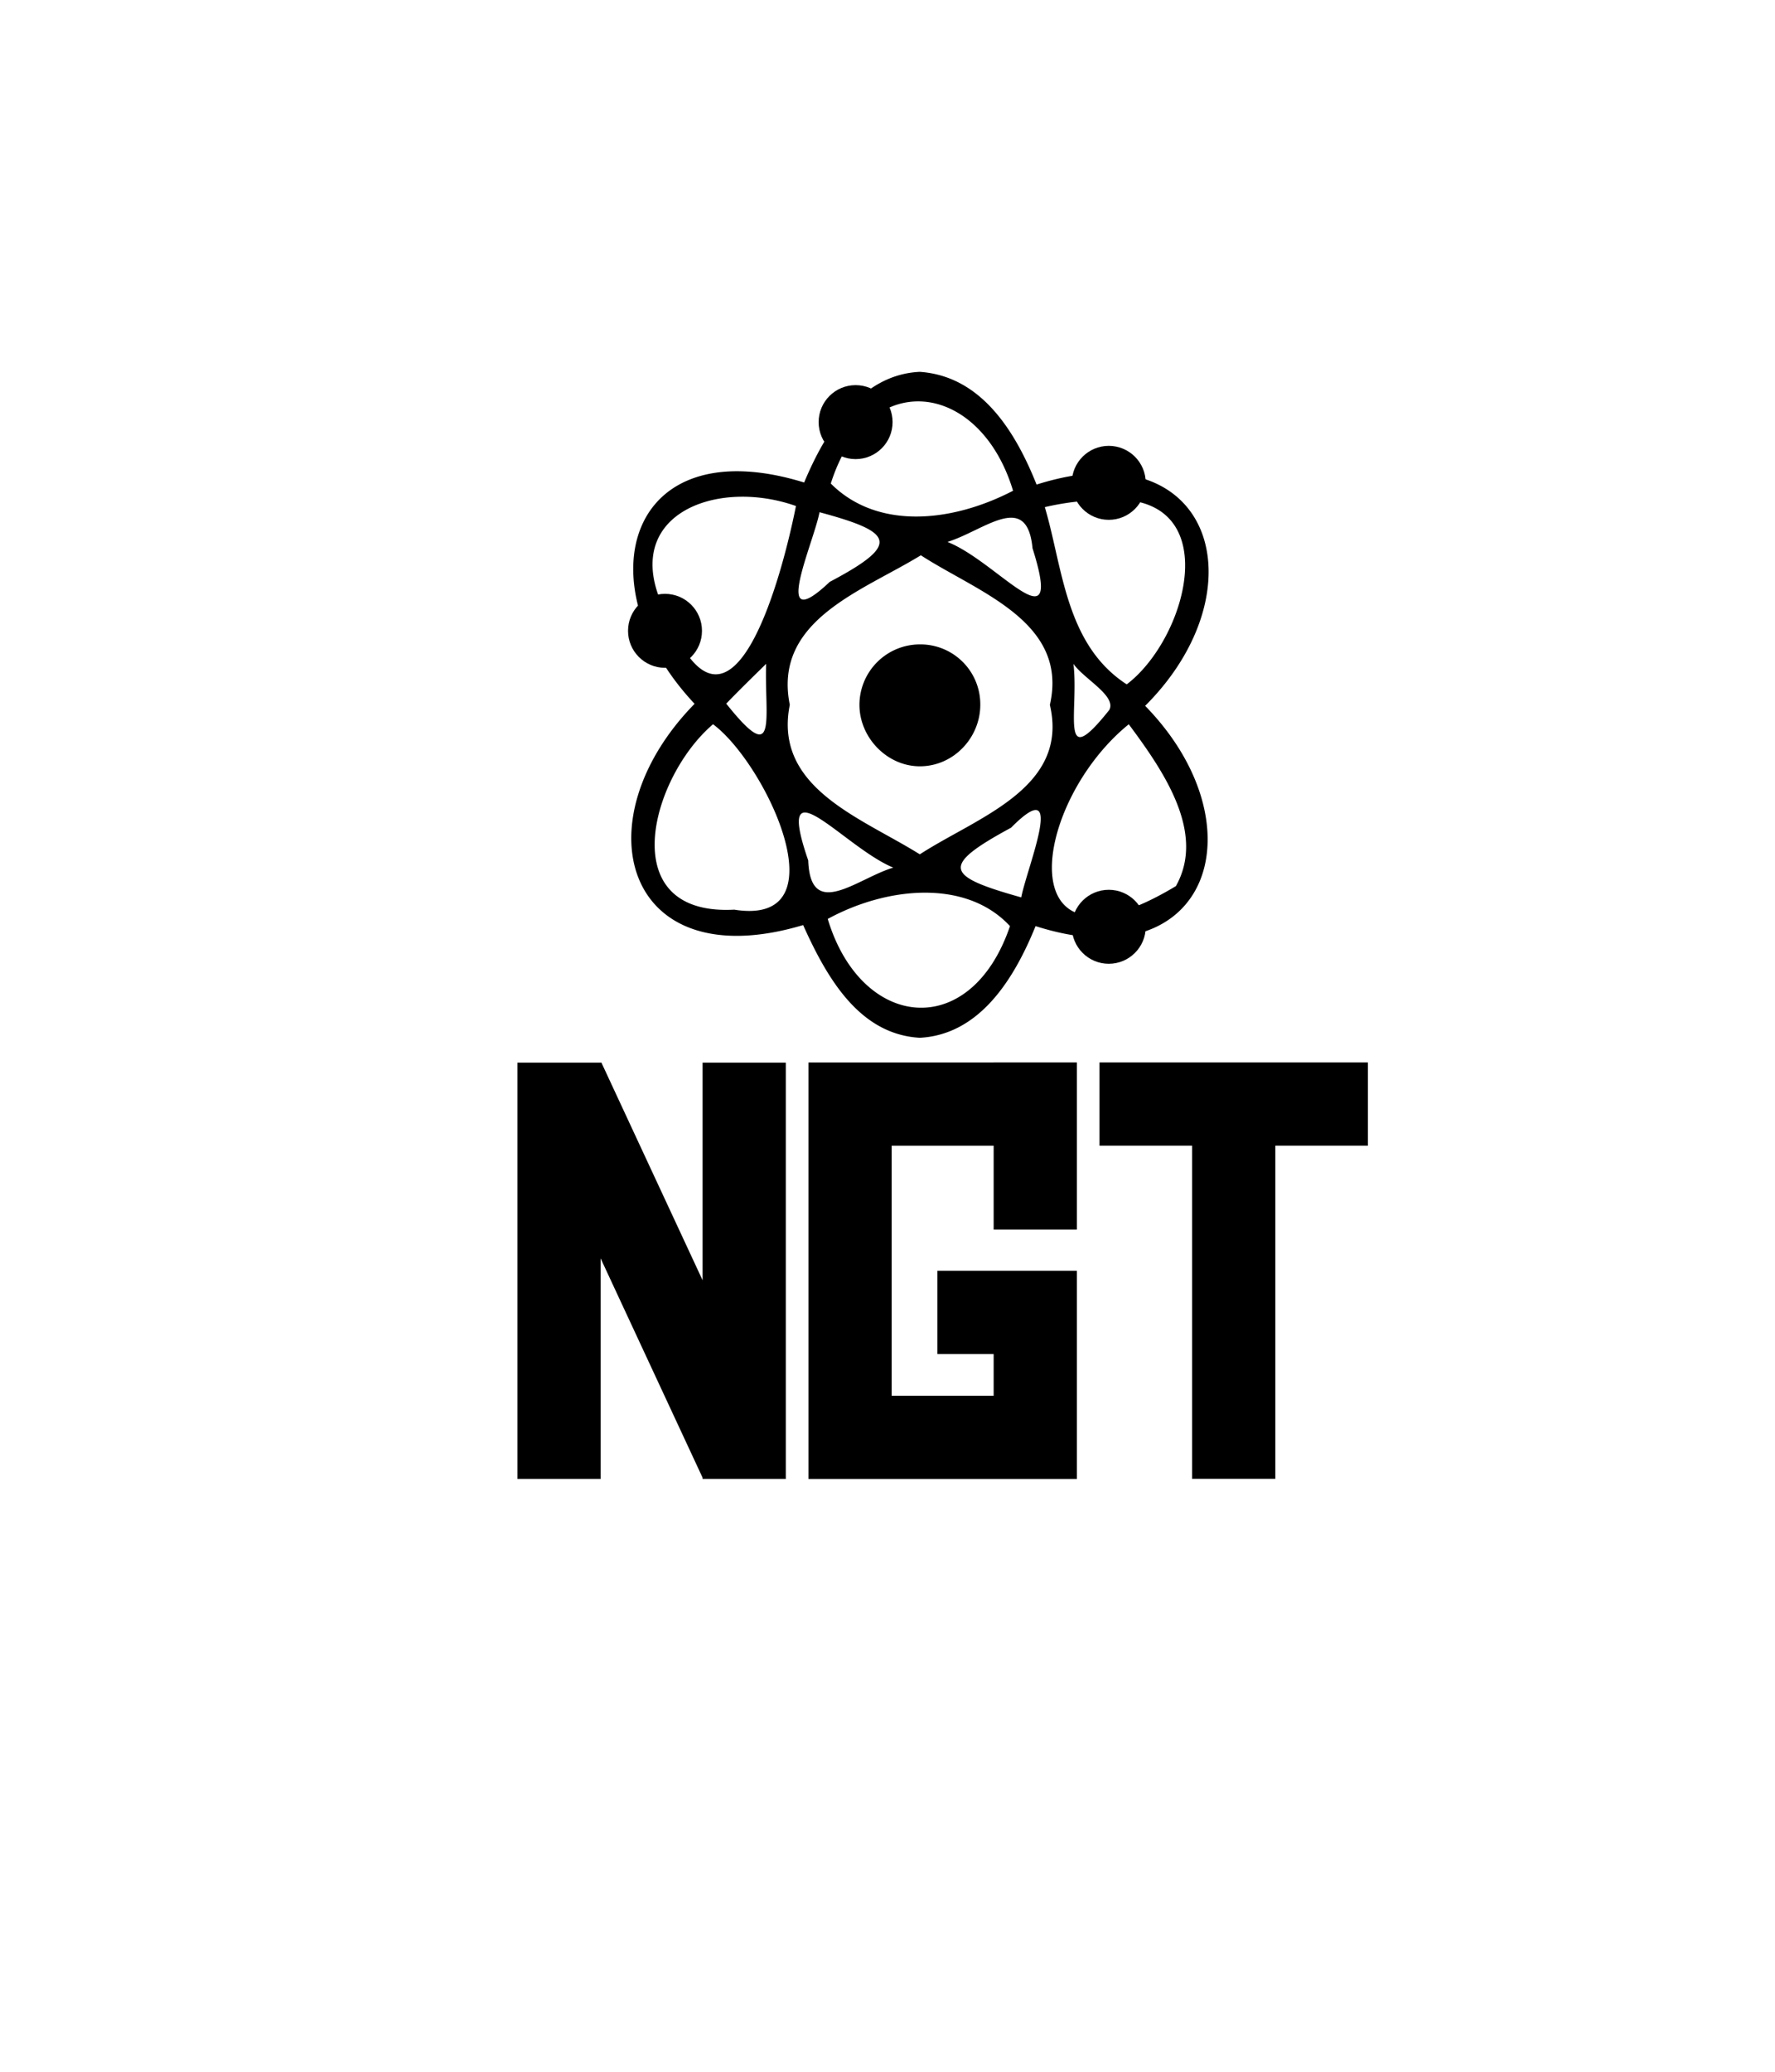 <svg xmlns="http://www.w3.org/2000/svg" viewBox="0 0 902.57 1053"><defs><style>.cls-1{fill:#fff;}</style></defs><g id="" data-name=""><rect class="cls-1" width="902.57" height="1053"/></g><g id="" data-name=""><polygon points="547.57 540 505.26 540 505.26 540.03 411.09 540.03 411.09 540.06 411.09 540.06 411.09 709.42 411.09 709.42 411.09 751.74 547.57 751.74 547.57 751.64 547.57 751.64 547.57 645.91 505.26 645.91 505.26 645.91 476.65 645.91 476.65 688.23 505.26 688.23 505.26 709.42 453.41 709.42 453.41 582.35 505.26 582.35 505.26 624.92 547.57 624.92 547.57 582.35 547.57 582.35 547.57 540.03 547.57 540.03 547.57 540"/></g><g id="Слой_3" data-name="Слой 3"><polygon points="695.57 540 559.09 540 559.09 582.32 606.17 582.32 606.17 751.64 648.49 751.64 648.49 582.32 695.57 582.32 695.57 540"/></g><g id="Слой_4" data-name="Слой 4"><polygon points="357.26 650.71 305.77 540 305.4 540.17 305.4 540.12 263.09 540.12 263.09 751.7 305.4 751.7 305.4 639.56 357.26 751.06 357.26 751.7 357.55 751.7 357.6 751.79 357.8 751.7 399.57 751.7 399.57 540.12 357.26 540.12 357.26 650.71"/></g><g id="Слой_5" data-name="Слой 5"><path d="M417.73,291.64c58.72-58.55,35.54-141.12-55.21-112.46-11.28-28.27-28.77-55.15-59.35-57.29-29.7,1.31-47.77,29.75-58.84,56.24-90.41-27.88-112.54,52-55.71,112.48-58.38,59.57-35.82,139.69,55.2,112.46,12.12,27,28.63,55.57,59.35,57.29,30.3-1.64,47.84-29.63,58.84-56.76C451.75,432.15,476.28,351.56,417.73,291.64ZM397.42,187c62-4.74,42.53,69.73,10.94,93.73-31.17-20.23-32.46-59.17-41.65-90.09A139.61,139.61,0,0,1,397.42,187ZM381.27,270.3c5.11,7.48,22,16.27,18.23,23.42C373.71,326.16,384.14,294.39,381.27,270.3Zm-12,20.82c10,42.49-37.16,57.16-66.12,76-29.63-18.58-74.55-33.67-66.12-76-8.66-43.09,37.1-57.82,66.64-76C332.51,233.85,378.92,248.73,369.29,291.12Zm-8.84-79.66c16.44,51.81-17.73,6.89-43.22-3.12C336.07,202.45,357.61,182.21,360.45,211.46ZM257.88,178.65c19.08-60,75.83-52.27,92.68,3.67C319.29,198.57,281.36,202.24,257.88,178.65Zm-5.73,14.58c37.53,10.11,41.8,16.07,5.19,35.41C226.82,257.49,249.08,209.22,252.15,193.23Zm-78.1,51c-25.27-49,24.86-68.79,66.12-54.15C232.06,230.69,205.84,324.28,174.05,244.27Zm50.95,26c-.91,27.49,6.25,53.6-20.28,20.3C211.19,283.79,218.55,276.63,225,270.3Zm-16.08,125C147,398.63,166.4,327.89,198,301,224.86,320.93,264.14,403.92,208.92,395.26Zm37.49-25c-17.82-51.64,18.12-6.72,43.23,3.64C271.42,379.31,247.53,401.05,246.41,370.27ZM349,403.6c-20,58.82-75.67,52.82-92.67-3.65C286.41,383.55,326.71,379.55,349,403.6ZM354.72,389c-38.37-10.77-41.59-15.71-5.19-35.41C378.25,324.65,357.74,373.41,354.72,389Zm78.62-5.72c-86.18,51.79-73.68-41.92-23.94-82.27C427,324.67,448.71,356.11,433.34,383.29Z" transform="translate(164.57 67.11)"/></g><g id="Слой_6" data-name="Слой 6"><path d="M303.17,260.41a30.77,30.77,0,0,0-30.72,30.71c0,16.67,14.06,31.25,30.72,31.25,17.18,0,30.73-14.58,30.73-31.25A30.45,30.45,0,0,0,303.17,260.41Z" transform="translate(164.57 67.11)"/></g><g id="Слой_7" data-name="Слой 7"><circle cx="338.15" cy="320.63" r="18.8"/></g><g id="Слой_8" data-name="Слой 8"><circle cx="435.07" cy="214.55" r="18.8"/></g><g id="Слой_9" data-name="Слой 9"><circle cx="563.8" cy="245.41" r="18.8"/></g><g id="Слой_11" data-name="Слой 11"><circle cx="563.8" cy="471.05" r="18.8"/></g></svg>
